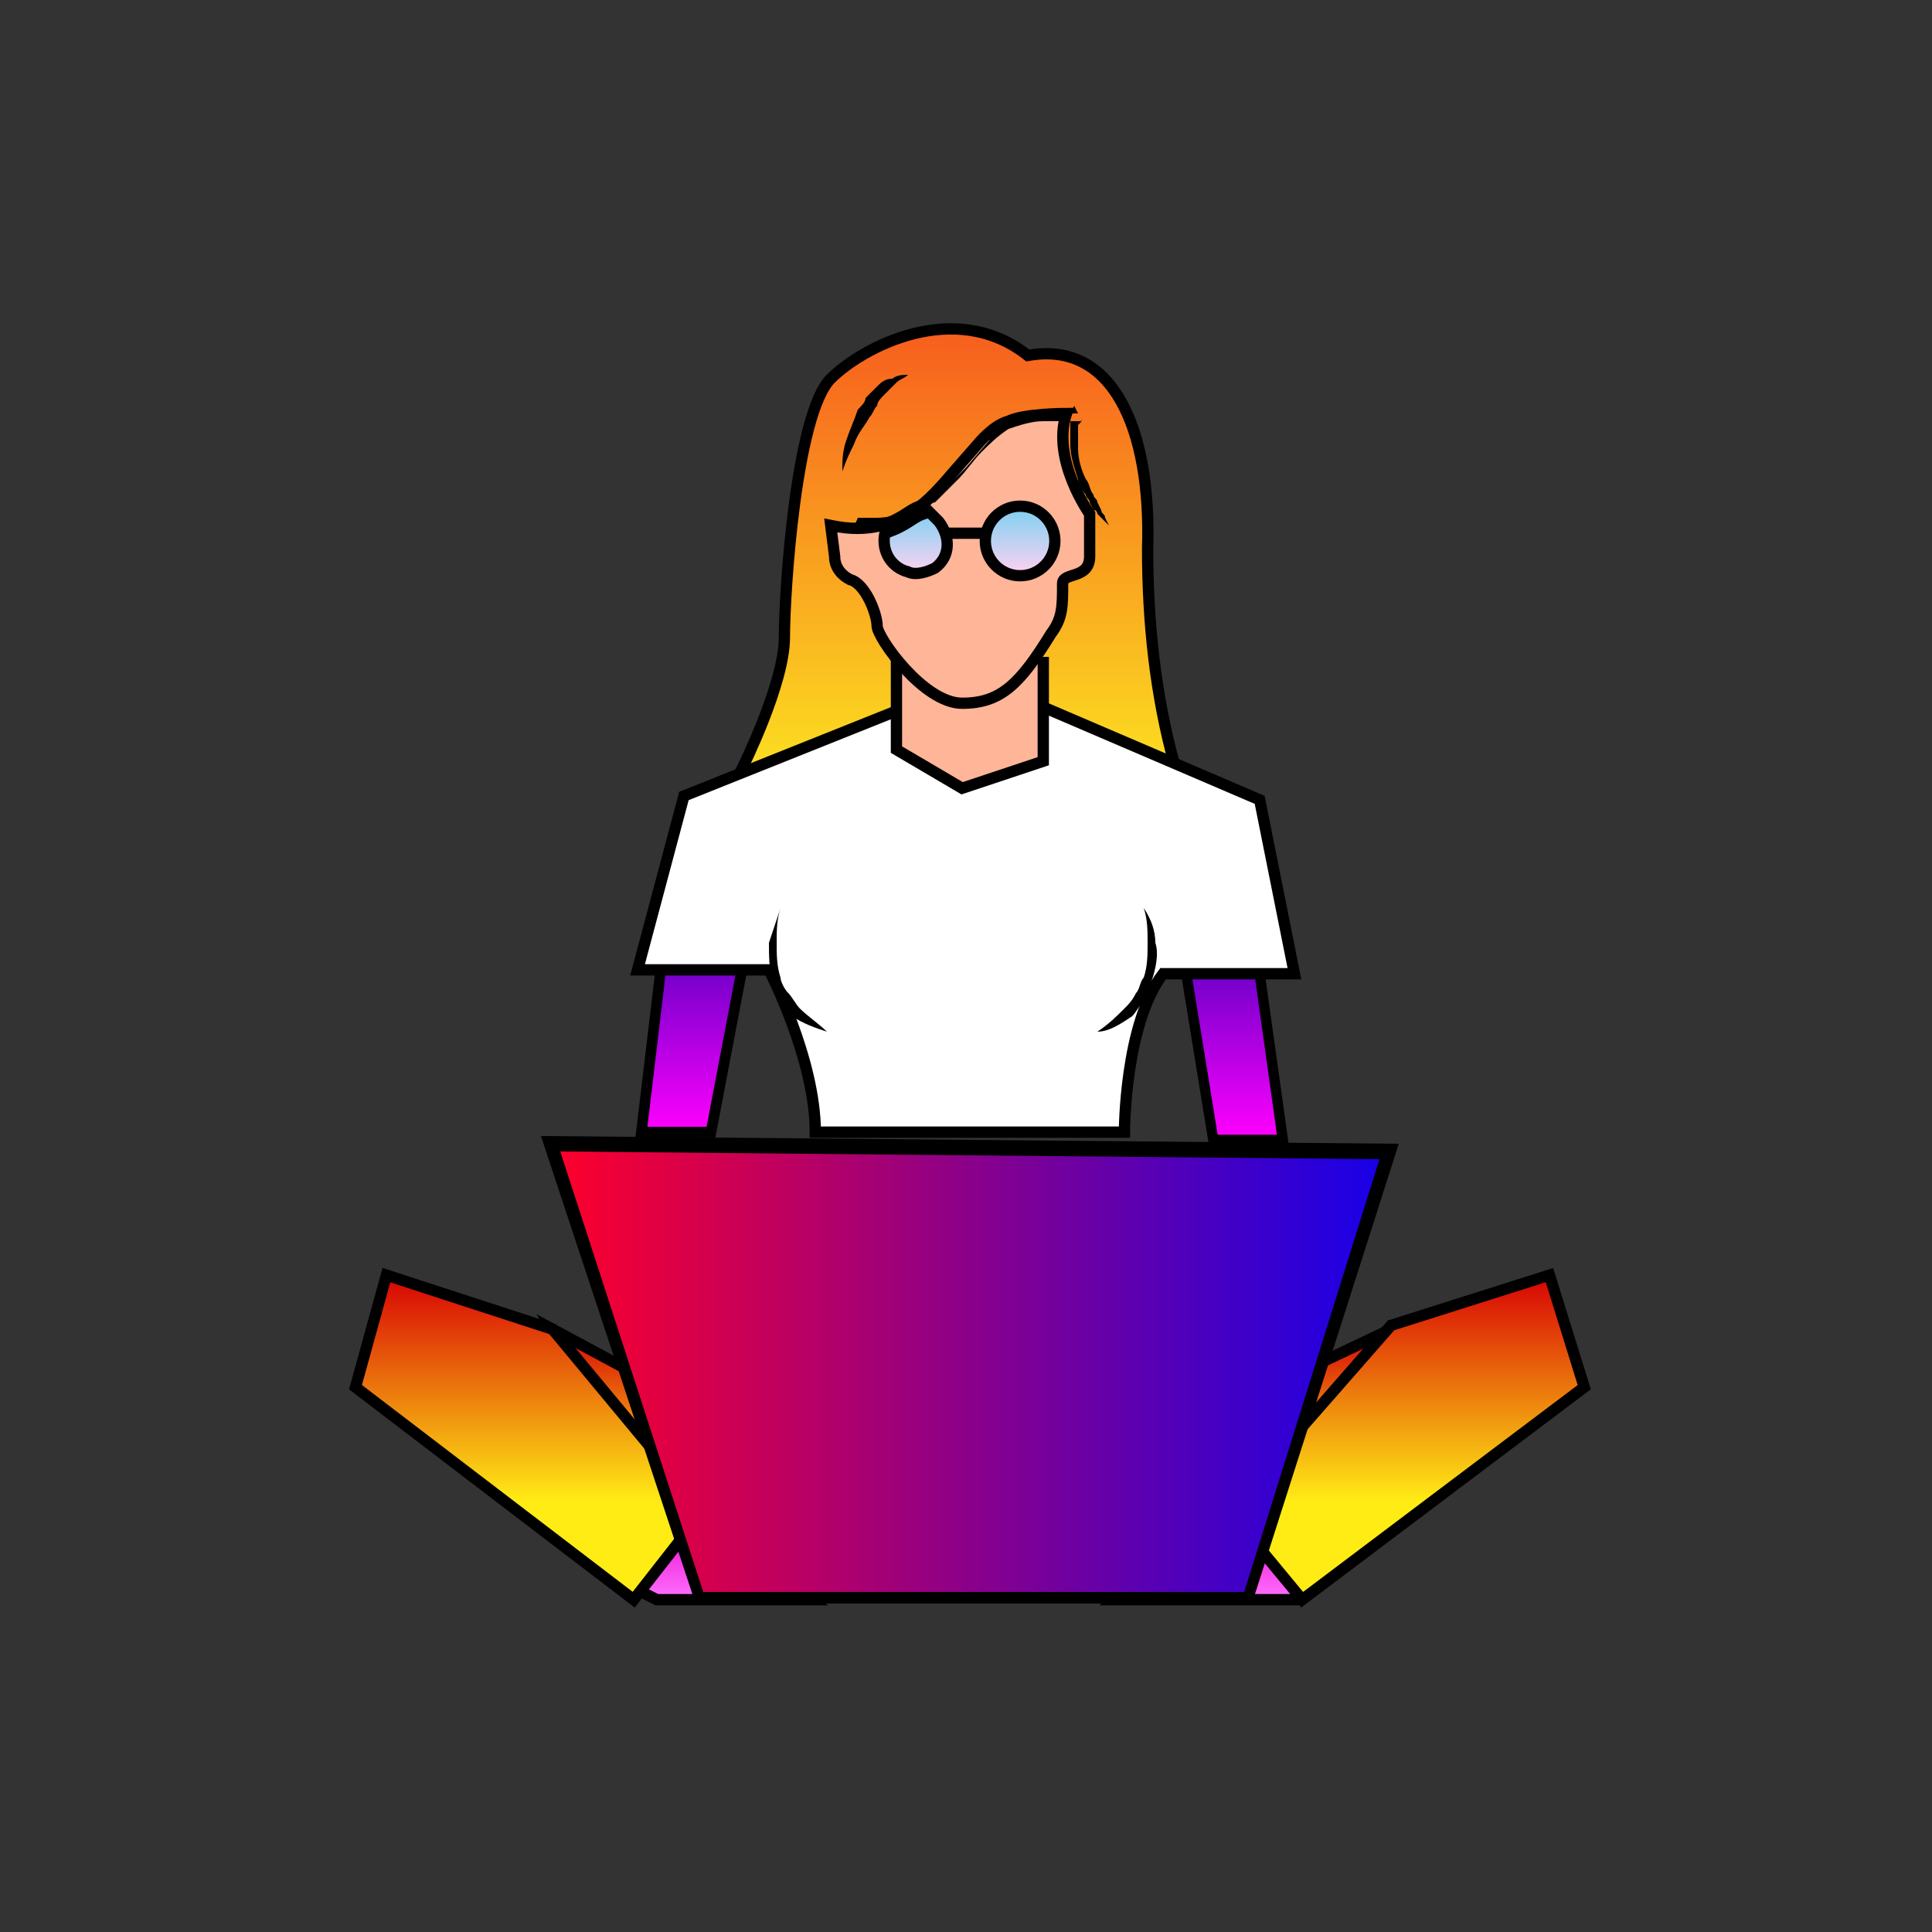 <?xml version="1.0" encoding="utf-8"?>
<!-- Generator: Adobe Illustrator 22.0.1, SVG Export Plug-In . SVG Version: 6.00 Build 0)  -->
<svg version="1.1" id="Livello_2_1_" xmlns="http://www.w3.org/2000/svg" xmlns:xlink="http://www.w3.org/1999/xlink" x="0px"
	 y="0px" viewBox="0 0 50 50" style="enable-background:new 0 0 50 50;" xml:space="preserve">
<rect x="0" y="0" width="50" height="50" fill="#333333" stroke="none"/>
<style type="text/css">
	.st0{fill:url(#SVGID_1_);stroke:#000000;stroke-width:0.292;stroke-miterlimit:10;}
	.st1{fill:url(#SVGID_2_);stroke:#000000;stroke-width:0.275;stroke-miterlimit:10;}
	.st2{fill:url(#SVGID_3_);stroke:#000000;stroke-width:0.267;stroke-miterlimit:10;}
	.st3{fill:url(#SVGID_4_);stroke:#000000;stroke-width:0.292;stroke-miterlimit:10;}
	.st4{fill:url(#SVGID_5_);stroke:#000000;stroke-width:0.292;stroke-miterlimit:10;}
	.st5{fill:url(#SVGID_6_);stroke:#000000;stroke-width:0.292;stroke-miterlimit:10;}
	.st6{fill:#FFFFFF;stroke:#000000;stroke-width:0.292;stroke-miterlimit:10;}
	.st7{fill:#FFB598;stroke:#000000;stroke-width:0.292;stroke-miterlimit:10;}
	.st8{fill:url(#SVGID_7_);stroke:#000000;stroke-width:0.292;stroke-miterlimit:10;}
	.st9{fill:url(#SVGID_8_);stroke:#000000;stroke-width:0.292;stroke-miterlimit:10;}
	.st10{fill:url(#SVGID_9_);}
	.st11{fill:url(#SVGID_10_);stroke:#000000;stroke-width:0.292;stroke-miterlimit:10;}
	.st12{fill:none;stroke:#000000;stroke-width:0.292;stroke-miterlimit:10;}
	.st13{fill:url(#SVGID_11_);stroke:#000000;stroke-width:0.292;stroke-miterlimit:10;}
</style>
<title>img_profile</title>
<g>
	
		<linearGradient id="SVGID_1_" gradientUnits="userSpaceOnUse" x1="25.131" y1="11.886" x2="25.131" y2="17.578" gradientTransform="matrix(1 0 0 -1 0 52)">
		<stop  offset="0.304" style="stop-color:#FFEC15"/>
		<stop  offset="1" style="stop-color:#D70004"/>
	</linearGradient>
	<polygon class="st0" points="14.3,34.4 18.2,36.5 32,36.3 36,34.4 34.5,39.7 17.9,40.1 	"/>
	
		<linearGradient id="SVGID_2_" gradientUnits="userSpaceOnUse" x1="17.889" y1="22.686" x2="17.889" y2="26.918" gradientTransform="matrix(1 0 0 -1 0 52)">
		<stop  offset="0" style="stop-color:#FF00FF"/>
		<stop  offset="1" style="stop-color:#7300CA"/>
	</linearGradient>
	<polyline class="st1" points="17.1,25.1 16.6,29.3 18.4,29.3 19.2,25.1 	"/>
	
		<linearGradient id="SVGID_3_" gradientUnits="userSpaceOnUse" x1="31.957" y1="22.54" x2="31.957" y2="26.772" gradientTransform="matrix(1 0 0 -1 0 52)">
		<stop  offset="0" style="stop-color:#FF00FF"/>
		<stop  offset="1" style="stop-color:#7300CA"/>
	</linearGradient>
	<polyline class="st2" points="30.7,25.2 31.4,29.5 33.2,29.5 32.6,25.2 	"/>
	
		<linearGradient id="SVGID_4_" gradientUnits="userSpaceOnUse" x1="18.805" y1="10.573" x2="18.805" y2="12.762" gradientTransform="matrix(1 0 0 -1 0 52)">
		<stop  offset="0" style="stop-color:#FF72FF"/>
		<stop  offset="1" style="stop-color:#E900CA"/>
	</linearGradient>
	<polyline class="st3" points="18.1,39.2 21,41.4 17,41.4 16.6,41.2 	"/>
	
		<linearGradient id="SVGID_5_" gradientUnits="userSpaceOnUse" x1="31.26" y1="10.573" x2="31.26" y2="12.681" gradientTransform="matrix(1 0 0 -1 0 52)">
		<stop  offset="0" style="stop-color:#FF72FF"/>
		<stop  offset="1" style="stop-color:#E900CA"/>
	</linearGradient>
	<polyline class="st4" points="33.7,41.4 28.9,41.4 31.8,39.3 	"/>
	
		<linearGradient id="SVGID_6_" gradientUnits="userSpaceOnUse" x1="24.853" y1="30.712" x2="24.853" y2="43.533" gradientTransform="matrix(1 0 0 -1 0 52)">
		<stop  offset="0" style="stop-color:#FCEE21"/>
		<stop  offset="1" style="stop-color:#F75D1E"/>
	</linearGradient>
	<path class="st5" d="M30.4,19.8c-0.5-1.8-0.7-3.7-0.7-5.6c0.1-3.1-0.9-5.4-3.1-5l0,0c-1.9-1.5-4.3-0.2-5.1,0.6
		c-0.9,0.9-1.2,5.5-1.2,6.7c0,1.2-1.1,3.4-1.1,3.4l5.5,1.4L30.4,19.8z"/>
	<path class="st6" d="M23.2,18.4l-5.5,2.2l-1.2,4.5h3.4c0,0,1.2,2.3,1.2,4.2h8c0,0,0-2.8,1-4.1h3.4l-0.9-4.5L27,18.3"/>
	<path d="M20.2,23.5c-0.1,0.3-0.1,0.6-0.1,0.9c0,0.3,0,0.6,0.1,0.9c0,0.1,0.1,0.3,0.2,0.4c0.1,0.1,0.2,0.3,0.3,0.4
		c0.2,0.2,0.5,0.4,0.7,0.6c-0.3-0.1-0.6-0.2-0.9-0.4c-0.1-0.1-0.2-0.2-0.3-0.4c-0.1-0.1-0.2-0.3-0.2-0.5c-0.1-0.3-0.1-0.7-0.1-1
		C20,24.1,20.1,23.8,20.2,23.5z"/>
	<path d="M29.6,23.5c0.2,0.3,0.3,0.6,0.3,0.9c0.1,0.3,0,0.7-0.1,1c-0.1,0.2-0.1,0.3-0.2,0.5c-0.1,0.1-0.2,0.3-0.3,0.4
		c-0.3,0.2-0.6,0.4-0.9,0.4c0.3-0.2,0.5-0.4,0.7-0.6c0.1-0.1,0.2-0.2,0.3-0.4c0.1-0.1,0.1-0.3,0.2-0.4c0.1-0.3,0.1-0.6,0.1-0.9
		C29.7,24.1,29.7,23.8,29.6,23.5z"/>
	<polyline class="st7" points="23.2,17 23.2,19.4 24.9,20.4 27,19.7 27,17 	"/>
	<path class="st7" d="M21.6,14.4c0,0.3,0.2,0.5,0.4,0.6c0.4,0.1,0.7,0.9,0.7,1.2s1.2,2,2.2,2s1.5-0.5,2.3-1.8
		c0.3-0.4,0.3-0.7,0.3-1.3c0-0.3,0.7-0.1,0.7-0.7v-1.1c0,0-1-1.4-0.6-2.6c0,0-1.1,0-1.5,0.2c-0.4,0.1-0.8,0.6-0.8,0.6l-0.7,0.8
		c0,0-0.5,0.6-0.8,0.8c-0.3,0.1-0.4,0.3-1,0.5c-0.4,0.1-0.8,0.1-1.3,0L21.6,14.4z"/>
	
		<linearGradient id="SVGID_7_" gradientUnits="userSpaceOnUse" x1="13.675" y1="10.573" x2="13.675" y2="19.037" gradientTransform="matrix(1 0 0 -1 0 52)">
		<stop  offset="0.304" style="stop-color:#FFEC15"/>
		<stop  offset="1" style="stop-color:#D70004"/>
	</linearGradient>
	<polygon class="st8" points="16.4,41.4 18.2,39.1 14.3,34.4 10,33 9.2,35.9 	"/>
	
		<linearGradient id="SVGID_8_" gradientUnits="userSpaceOnUse" x1="36.368" y1="10.573" x2="36.368" y2="19.037" gradientTransform="matrix(1 0 0 -1 0 52)">
		<stop  offset="0.304" style="stop-color:#FFEC15"/>
		<stop  offset="1" style="stop-color:#D70004"/>
	</linearGradient>
	<polygon class="st9" points="31.8,39.1 33.7,41.4 41,35.9 40.1,33 36,34.3 	"/>
	<g>
		
			<linearGradient id="SVGID_9_" gradientUnits="userSpaceOnUse" x1="14.231" y1="16.534" x2="35.887" y2="16.534" gradientTransform="matrix(1 0 0 -1 0 52)">
			<stop  offset="0" style="stop-color:#FF002A"/>
			<stop  offset="1" style="stop-color:#1700E9"/>
		</linearGradient>
		<polygon class="st10" points="18.1,41.4 14.2,29.6 35.9,29.8 32.2,41.4 		"/>
		<path d="M14.5,29.8l21.2,0.2l-3.5,11.2H18.2L14.5,29.8 M14,29.4l4,12.1h14.4l3.8-11.9L14,29.4L14,29.4z"/>
	</g>
	
		<linearGradient id="SVGID_10_" gradientUnits="userSpaceOnUse" x1="26.403" y1="37.145" x2="26.403" y2="38.872" gradientTransform="matrix(1 0 0 -1 0 52)">
		<stop  offset="0" style="stop-color:#FFD1F2"/>
		<stop  offset="1" style="stop-color:#7CD1F2"/>
	</linearGradient>
	<circle class="st11" cx="26.4" cy="14" r="0.9"/>
	<line class="st12" x1="24.5" y1="13.8" x2="25.5" y2="13.8"/>
	<path d="M21.8,12.2c0-0.3,0-0.5,0.1-0.8c0.1-0.3,0.2-0.5,0.3-0.8c0.1-0.1,0.2-0.2,0.2-0.3c0.1-0.1,0.2-0.2,0.3-0.3
		c0.1-0.1,0.2-0.2,0.4-0.2c0.1-0.1,0.3-0.1,0.4-0.1c-0.1,0.1-0.2,0.1-0.3,0.2c-0.1,0.1-0.2,0.2-0.3,0.3c-0.1,0.1-0.2,0.2-0.2,0.3
		c-0.1,0.1-0.1,0.2-0.2,0.3c-0.1,0.2-0.3,0.4-0.4,0.7C22,11.7,21.9,11.9,21.8,12.2z"/>
	<path d="M21.8,13.6c0.1,0.1,0.3,0.1,0.4,0.1c0.1,0,0.3,0,0.4,0c0.3-0.1,0.6-0.2,0.8-0.3l0.2-0.1l0.2-0.1c0.1,0,0.1-0.1,0.2-0.1
		c0.1,0,0.1-0.1,0.2-0.1c0.1-0.1,0.2-0.2,0.3-0.3c0.1-0.1,0.2-0.2,0.3-0.3c0.2-0.2,0.4-0.5,0.6-0.7c0.2-0.2,0.4-0.4,0.7-0.6
		c0.3-0.1,0.6-0.2,0.9-0.2c0.3,0,0.6,0,0.9,0H28L28,10.8c0,0.1,0,0.1-0.1,0.2c0,0.1,0,0.1,0,0.2c0,0.1,0,0.3,0,0.4
		c0,0.3,0.1,0.6,0.2,0.8c0.1,0.1,0.1,0.3,0.2,0.4c0,0.1,0.1,0.1,0.1,0.2l0.1,0.2c0,0.1,0.1,0.1,0.1,0.2l0.1,0.2
		c0.1,0.1,0.2,0.2,0.3,0.3c-0.1-0.1-0.2-0.2-0.3-0.3l-0.2-0.2l-0.1-0.1c0,0,0-0.1-0.1-0.1l-0.1-0.2c0-0.1-0.1-0.1-0.1-0.2
		c-0.1-0.1-0.2-0.3-0.2-0.4c-0.1-0.3-0.2-0.6-0.2-0.9c0-0.2,0-0.3,0-0.5c0-0.2,0-0.3,0.1-0.5l0.1,0.2c-0.3,0-0.6,0-0.9,0
		c-0.3,0-0.6,0.1-0.8,0.2c-0.2,0.1-0.5,0.3-0.6,0.5l-0.6,0.7c-0.1,0.1-0.2,0.2-0.3,0.3c-0.1,0.1-0.2,0.2-0.3,0.3
		c-0.2,0.2-0.5,0.4-0.8,0.5c-0.3,0.1-0.6,0.2-0.9,0.2c-0.2,0-0.3,0-0.5,0C22.1,13.7,21.9,13.7,21.8,13.6z"/>
	
		<linearGradient id="SVGID_11_" gradientUnits="userSpaceOnUse" x1="23.631" y1="37.145" x2="23.631" y2="38.807" gradientTransform="matrix(1 0 0 -1 0 52)">
		<stop  offset="0" style="stop-color:#FFD1F2"/>
		<stop  offset="1" style="stop-color:#7CD1F2"/>
	</linearGradient>
	<path class="st13" d="M24.2,14.7c0.4-0.3,0.4-0.8,0.1-1.2c-0.1-0.1-0.2-0.2-0.3-0.3c0,0-0.1,0-0.1,0.1c-0.3,0.1-0.4,0.3-1,0.5
		c0,0,0,0,0,0c-0.1,0.5,0.2,0.9,0.6,1C23.7,14.9,24,14.8,24.2,14.7L24.2,14.7z"/>
</g>
</svg>
